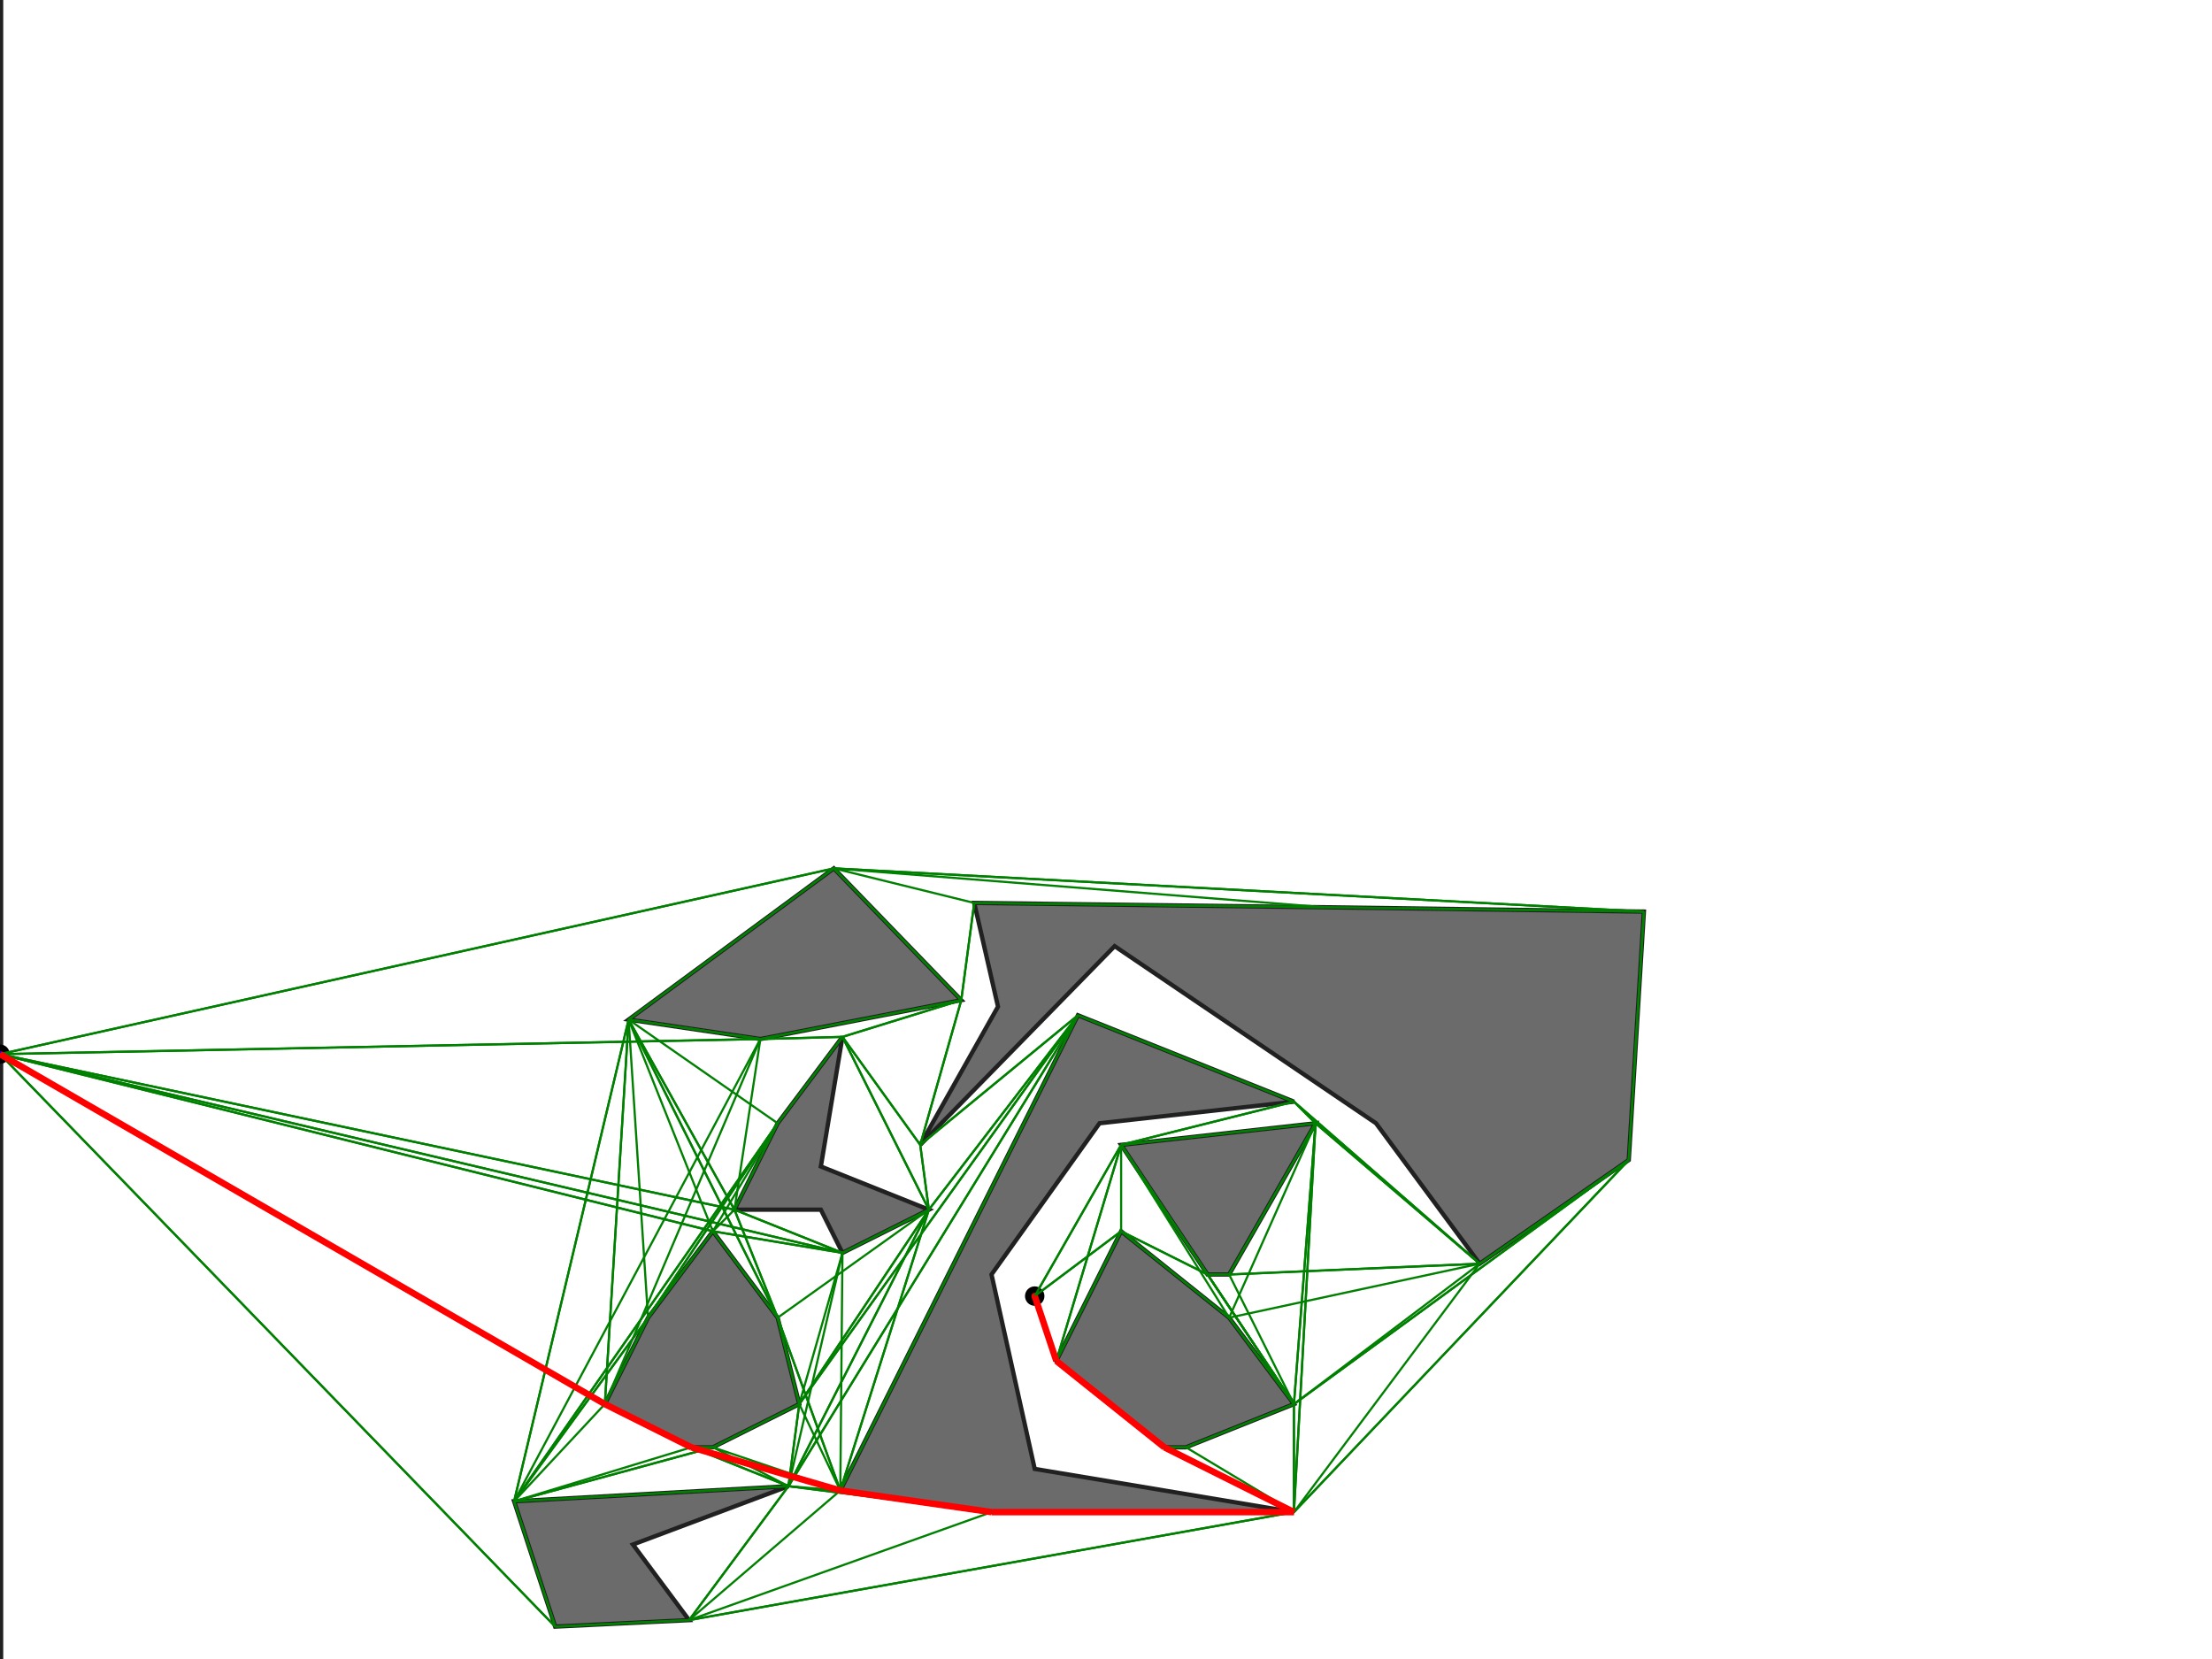 <svg xmlns='http://www.w3.org/2000/svg' version='1.1' viewBox='0 0 1024 768'> <g transform='scale(1 -1)'> <g transform='translate(0 -768)'><line id='y' x1='0' x2='0' y1='0' y2='768' fill='none' stroke='#212121' stroke-width='3'/><polygon id='P1' points='539 98 549 98 599 118 569 158 519 198 489 138 ' fill='#6B6B6B' stroke='#212121' stroke-width='2'/> 
<polygon id='P2' points='559 178 569 178 609 248 519 238 ' fill='#6B6B6B' stroke='#212121' stroke-width='2'/> 
<polygon id='P3' points='389 78 459 68 599 68 479 88 459 178 509 248 599 258 499 298 ' fill='#6B6B6B' stroke='#212121' stroke-width='2'/> 
<polygon id='P4' points='320 98 330 98 370 118 360 158 330 198 300 158 280 118 ' fill='#6B6B6B' stroke='#212121' stroke-width='2'/> 
<polygon id='P5' points='380 208 390 188 430 208 380 228 390 288 360 248 340 208 ' fill='#6B6B6B' stroke='#212121' stroke-width='2'/> 
<polygon id='P6' points='352 287 445 305 386 366 291 296 ' fill='#6B6B6B' stroke='#212121' stroke-width='2'/> 
<polygon id='P7' points='319 18 293 53 365 80 238 73 257 15 ' fill='#6B6B6B' stroke='#212121' stroke-width='2'/> 
<polygon id='P8' points='637 248 516 330 426 238 462 302 451 350 613 348 761 346 754 231 685 183 ' fill='#6B6B6B' stroke='#212121' stroke-width='2'/> 

 <line x1='559' y1='178' x2='519' y2='198' stroke='green' stroke-width='1'/>
 <line x1='559' y1='178' x2='599' y2='118' stroke='green' stroke-width='1'/>
 <line x1='559' y1='178' x2='519' y2='238' stroke='green' stroke-width='1'/>
 <line x1='559' y1='178' x2='569' y2='178' stroke='green' stroke-width='1'/><circle cx='0' cy='280' r='3' stroke='black' stroke-width='3' fill='blue'></circle>
 <line x1='0' y1='280' x2='340' y2='208' stroke='green' stroke-width='1'/>
 <line x1='0' y1='280' x2='330' y2='198' stroke='green' stroke-width='1'/>
 <line x1='0' y1='280' x2='280' y2='118' stroke='green' stroke-width='1'/>
 <line x1='0' y1='280' x2='257' y2='15' stroke='green' stroke-width='1'/>
 <line x1='0' y1='280' x2='352' y2='287' stroke='green' stroke-width='1'/>
 <line x1='0' y1='280' x2='390' y2='188' stroke='green' stroke-width='1'/>
 <line x1='0' y1='280' x2='386' y2='366' stroke='green' stroke-width='1'/>
 <line x1='754' y1='231' x2='599' y2='118' stroke='green' stroke-width='1'/>
 <line x1='754' y1='231' x2='599' y2='68' stroke='green' stroke-width='1'/>
 <line x1='754' y1='231' x2='761' y2='346' stroke='green' stroke-width='1'/>
 <line x1='754' y1='231' x2='685' y2='183' stroke='green' stroke-width='1'/>
 <line x1='499' y1='298' x2='389' y2='78' stroke='green' stroke-width='1'/>
 <line x1='499' y1='298' x2='599' y2='258' stroke='green' stroke-width='1'/>
 <line x1='499' y1='298' x2='370' y2='118' stroke='green' stroke-width='1'/>
 <line x1='499' y1='298' x2='430' y2='208' stroke='green' stroke-width='1'/>
 <line x1='499' y1='298' x2='365' y2='80' stroke='green' stroke-width='1'/>
 <line x1='499' y1='298' x2='426' y2='238' stroke='green' stroke-width='1'/>
 <line x1='390' y1='288' x2='360' y2='248' stroke='green' stroke-width='1'/>
 <line x1='390' y1='288' x2='430' y2='208' stroke='green' stroke-width='1'/>
 <line x1='390' y1='288' x2='352' y2='287' stroke='green' stroke-width='1'/>
 <line x1='390' y1='288' x2='445' y2='305' stroke='green' stroke-width='1'/>
 <line x1='390' y1='288' x2='426' y2='238' stroke='green' stroke-width='1'/>
 <line x1='489' y1='138' x2='519' y2='198' stroke='green' stroke-width='1'/>
 <line x1='489' y1='138' x2='539' y2='98' stroke='green' stroke-width='1'/>
 <line x1='489' y1='138' x2='519' y2='238' stroke='green' stroke-width='1'/>
 <line x1='489' y1='138' x2='479' y2='168' stroke='green' stroke-width='1'/>
 <line x1='238' y1='73' x2='300' y2='158' stroke='green' stroke-width='1'/>
 <line x1='238' y1='73' x2='330' y2='98' stroke='green' stroke-width='1'/>
 <line x1='238' y1='73' x2='360' y2='248' stroke='green' stroke-width='1'/>
 <line x1='238' y1='73' x2='291' y2='296' stroke='green' stroke-width='1'/>
 <line x1='238' y1='73' x2='257' y2='15' stroke='green' stroke-width='1'/>
 <line x1='238' y1='73' x2='365' y2='80' stroke='green' stroke-width='1'/>
 <line x1='445' y1='305' x2='390' y2='288' stroke='green' stroke-width='1'/>
 <line x1='445' y1='305' x2='352' y2='287' stroke='green' stroke-width='1'/>
 <line x1='445' y1='305' x2='386' y2='366' stroke='green' stroke-width='1'/>
 <line x1='445' y1='305' x2='451' y2='350' stroke='green' stroke-width='1'/>
 <line x1='445' y1='305' x2='426' y2='238' stroke='green' stroke-width='1'/>
 <line x1='519' y1='238' x2='489' y2='138' stroke='green' stroke-width='1'/>
 <line x1='519' y1='238' x2='599' y2='118' stroke='green' stroke-width='1'/>
 <line x1='519' y1='238' x2='559' y2='178' stroke='green' stroke-width='1'/>
 <line x1='519' y1='238' x2='609' y2='248' stroke='green' stroke-width='1'/>
 <line x1='519' y1='238' x2='599' y2='258' stroke='green' stroke-width='1'/>
 <line x1='519' y1='238' x2='479' y2='168' stroke='green' stroke-width='1'/>
 <line x1='599' y1='68' x2='539' y2='98' stroke='green' stroke-width='1'/>
 <line x1='599' y1='68' x2='599' y2='118' stroke='green' stroke-width='1'/>
 <line x1='599' y1='68' x2='609' y2='248' stroke='green' stroke-width='1'/>
 <line x1='599' y1='68' x2='459' y2='68' stroke='green' stroke-width='1'/>
 <line x1='599' y1='68' x2='319' y2='18' stroke='green' stroke-width='1'/>
 <line x1='599' y1='68' x2='754' y2='231' stroke='green' stroke-width='1'/>
 <line x1='426' y1='238' x2='499' y2='298' stroke='green' stroke-width='1'/>
 <line x1='426' y1='238' x2='430' y2='208' stroke='green' stroke-width='1'/>
 <line x1='426' y1='238' x2='390' y2='288' stroke='green' stroke-width='1'/>
 <line x1='426' y1='238' x2='445' y2='305' stroke='green' stroke-width='1'/>
 <line x1='291' y1='296' x2='280' y2='118' stroke='green' stroke-width='1'/>
 <line x1='291' y1='296' x2='360' y2='158' stroke='green' stroke-width='1'/>
 <line x1='291' y1='296' x2='340' y2='208' stroke='green' stroke-width='1'/>
 <line x1='291' y1='296' x2='352' y2='287' stroke='green' stroke-width='1'/>
 <line x1='291' y1='296' x2='386' y2='366' stroke='green' stroke-width='1'/>
 <line x1='291' y1='296' x2='238' y2='73' stroke='green' stroke-width='1'/>
 <line x1='539' y1='98' x2='489' y2='138' stroke='green' stroke-width='1'/>
 <line x1='539' y1='98' x2='549' y2='98' stroke='green' stroke-width='1'/>
 <line x1='539' y1='98' x2='599' y2='68' stroke='green' stroke-width='1'/>
 <line x1='761' y1='346' x2='386' y2='366' stroke='green' stroke-width='1'/>
 <line x1='761' y1='346' x2='613' y2='348' stroke='green' stroke-width='1'/>
 <line x1='761' y1='346' x2='754' y2='231' stroke='green' stroke-width='1'/>
 <line x1='365' y1='80' x2='459' y2='68' stroke='green' stroke-width='1'/>
 <line x1='365' y1='80' x2='499' y2='298' stroke='green' stroke-width='1'/>
 <line x1='365' y1='80' x2='320' y2='98' stroke='green' stroke-width='1'/>
 <line x1='365' y1='80' x2='370' y2='118' stroke='green' stroke-width='1'/>
 <line x1='365' y1='80' x2='430' y2='208' stroke='green' stroke-width='1'/>
 <line x1='365' y1='80' x2='238' y2='73' stroke='green' stroke-width='1'/>
 <line x1='365' y1='80' x2='319' y2='18' stroke='green' stroke-width='1'/>
 <line x1='519' y1='198' x2='489' y2='138' stroke='green' stroke-width='1'/>
 <line x1='519' y1='198' x2='569' y2='158' stroke='green' stroke-width='1'/>
 <line x1='519' y1='198' x2='519' y2='238' stroke='green' stroke-width='1'/>
 <line x1='519' y1='198' x2='559' y2='178' stroke='green' stroke-width='1'/>
 <line x1='519' y1='198' x2='479' y2='168' stroke='green' stroke-width='1'/>
 <line x1='609' y1='248' x2='599' y2='118' stroke='green' stroke-width='1'/>
 <line x1='609' y1='248' x2='519' y2='238' stroke='green' stroke-width='1'/>
 <line x1='609' y1='248' x2='569' y2='178' stroke='green' stroke-width='1'/>
 <line x1='609' y1='248' x2='599' y2='68' stroke='green' stroke-width='1'/>
 <line x1='609' y1='248' x2='599' y2='258' stroke='green' stroke-width='1'/>
 <line x1='609' y1='248' x2='685' y2='183' stroke='green' stroke-width='1'/>
 <line x1='370' y1='118' x2='389' y2='78' stroke='green' stroke-width='1'/>
 <line x1='370' y1='118' x2='499' y2='298' stroke='green' stroke-width='1'/>
 <line x1='370' y1='118' x2='330' y2='98' stroke='green' stroke-width='1'/>
 <line x1='370' y1='118' x2='360' y2='158' stroke='green' stroke-width='1'/>
 <line x1='370' y1='118' x2='430' y2='208' stroke='green' stroke-width='1'/>
 <line x1='370' y1='118' x2='365' y2='80' stroke='green' stroke-width='1'/>
 <line x1='451' y1='350' x2='445' y2='305' stroke='green' stroke-width='1'/>
 <line x1='451' y1='350' x2='386' y2='366' stroke='green' stroke-width='1'/>
 <line x1='451' y1='350' x2='613' y2='348' stroke='green' stroke-width='1'/>
 <line x1='340' y1='208' x2='360' y2='158' stroke='green' stroke-width='1'/>
 <line x1='340' y1='208' x2='330' y2='198' stroke='green' stroke-width='1'/>
 <line x1='340' y1='208' x2='360' y2='248' stroke='green' stroke-width='1'/>
 <line x1='340' y1='208' x2='390' y2='188' stroke='green' stroke-width='1'/>
 <line x1='340' y1='208' x2='291' y2='296' stroke='green' stroke-width='1'/>
 <line x1='340' y1='208' x2='0' y2='280' stroke='green' stroke-width='1'/>
 <line x1='330' y1='198' x2='300' y2='158' stroke='green' stroke-width='1'/>
 <line x1='330' y1='198' x2='360' y2='158' stroke='green' stroke-width='1'/>
 <line x1='330' y1='198' x2='360' y2='248' stroke='green' stroke-width='1'/>
 <line x1='330' y1='198' x2='390' y2='188' stroke='green' stroke-width='1'/>
 <line x1='330' y1='198' x2='291' y2='296' stroke='green' stroke-width='1'/>
 <line x1='330' y1='198' x2='0' y2='280' stroke='green' stroke-width='1'/>
 <line x1='569' y1='178' x2='599' y2='118' stroke='green' stroke-width='1'/>
 <line x1='569' y1='178' x2='559' y2='178' stroke='green' stroke-width='1'/>
 <line x1='569' y1='178' x2='609' y2='248' stroke='green' stroke-width='1'/>
 <line x1='569' y1='178' x2='685' y2='183' stroke='green' stroke-width='1'/>
 <line x1='280' y1='118' x2='300' y2='158' stroke='green' stroke-width='1'/>
 <line x1='280' y1='118' x2='320' y2='98' stroke='green' stroke-width='1'/>
 <line x1='280' y1='118' x2='291' y2='296' stroke='green' stroke-width='1'/>
 <line x1='280' y1='118' x2='238' y2='73' stroke='green' stroke-width='1'/>
 <line x1='280' y1='118' x2='0' y2='280' stroke='green' stroke-width='1'/>
 <line x1='330' y1='98' x2='389' y2='78' stroke='green' stroke-width='1'/>
 <line x1='330' y1='98' x2='320' y2='98' stroke='green' stroke-width='1'/>
 <line x1='330' y1='98' x2='370' y2='118' stroke='green' stroke-width='1'/>
 <line x1='330' y1='98' x2='238' y2='73' stroke='green' stroke-width='1'/>
 <line x1='330' y1='98' x2='365' y2='80' stroke='green' stroke-width='1'/>
 <line x1='389' y1='78' x2='459' y2='68' stroke='green' stroke-width='1'/>
 <line x1='389' y1='78' x2='499' y2='298' stroke='green' stroke-width='1'/>
 <line x1='389' y1='78' x2='320' y2='98' stroke='green' stroke-width='1'/>
 <line x1='389' y1='78' x2='360' y2='158' stroke='green' stroke-width='1'/>
 <line x1='389' y1='78' x2='430' y2='208' stroke='green' stroke-width='1'/>
 <line x1='389' y1='78' x2='319' y2='18' stroke='green' stroke-width='1'/>
 <line x1='389' y1='78' x2='365' y2='80' stroke='green' stroke-width='1'/>
 <line x1='685' y1='183' x2='599' y2='118' stroke='green' stroke-width='1'/>
 <line x1='685' y1='183' x2='569' y2='178' stroke='green' stroke-width='1'/>
 <line x1='685' y1='183' x2='609' y2='248' stroke='green' stroke-width='1'/>
 <line x1='685' y1='183' x2='599' y2='68' stroke='green' stroke-width='1'/>
 <line x1='685' y1='183' x2='599' y2='258' stroke='green' stroke-width='1'/>
 <line x1='685' y1='183' x2='754' y2='231' stroke='green' stroke-width='1'/>
 <line x1='300' y1='158' x2='280' y2='118' stroke='green' stroke-width='1'/>
 <line x1='300' y1='158' x2='330' y2='198' stroke='green' stroke-width='1'/>
 <line x1='300' y1='158' x2='360' y2='248' stroke='green' stroke-width='1'/>
 <line x1='300' y1='158' x2='291' y2='296' stroke='green' stroke-width='1'/>
 <line x1='300' y1='158' x2='238' y2='73' stroke='green' stroke-width='1'/>
 <line x1='257' y1='15' x2='238' y2='73' stroke='green' stroke-width='1'/>
 <line x1='257' y1='15' x2='319' y2='18' stroke='green' stroke-width='1'/>
 <line x1='257' y1='15' x2='0' y2='280' stroke='green' stroke-width='1'/>
 <line x1='352' y1='287' x2='280' y2='118' stroke='green' stroke-width='1'/>
 <line x1='352' y1='287' x2='340' y2='208' stroke='green' stroke-width='1'/>
 <line x1='352' y1='287' x2='390' y2='288' stroke='green' stroke-width='1'/>
 <line x1='352' y1='287' x2='291' y2='296' stroke='green' stroke-width='1'/>
 <line x1='352' y1='287' x2='445' y2='305' stroke='green' stroke-width='1'/>
 <line x1='352' y1='287' x2='238' y2='73' stroke='green' stroke-width='1'/>
 <line x1='352' y1='287' x2='0' y2='280' stroke='green' stroke-width='1'/>
 <line x1='599' y1='258' x2='519' y2='238' stroke='green' stroke-width='1'/>
 <line x1='599' y1='258' x2='609' y2='248' stroke='green' stroke-width='1'/>
 <line x1='599' y1='258' x2='499' y2='298' stroke='green' stroke-width='1'/>
 <line x1='599' y1='258' x2='685' y2='183' stroke='green' stroke-width='1'/>
 <line x1='390' y1='188' x2='389' y2='78' stroke='green' stroke-width='1'/>
 <line x1='390' y1='188' x2='370' y2='118' stroke='green' stroke-width='1'/>
 <line x1='390' y1='188' x2='330' y2='198' stroke='green' stroke-width='1'/>
 <line x1='390' y1='188' x2='340' y2='208' stroke='green' stroke-width='1'/>
 <line x1='390' y1='188' x2='430' y2='208' stroke='green' stroke-width='1'/>
 <line x1='390' y1='188' x2='365' y2='80' stroke='green' stroke-width='1'/>
 <line x1='390' y1='188' x2='0' y2='280' stroke='green' stroke-width='1'/>
 <line x1='320' y1='98' x2='389' y2='78' stroke='green' stroke-width='1'/>
 <line x1='320' y1='98' x2='280' y2='118' stroke='green' stroke-width='1'/>
 <line x1='320' y1='98' x2='330' y2='98' stroke='green' stroke-width='1'/>
 <line x1='320' y1='98' x2='238' y2='73' stroke='green' stroke-width='1'/>
 <line x1='320' y1='98' x2='365' y2='80' stroke='green' stroke-width='1'/><circle cx='479' cy='168' r='3' stroke='black' stroke-width='3' fill='red'></circle>
 <line x1='479' y1='168' x2='489' y2='138' stroke='green' stroke-width='1'/>
 <line x1='479' y1='168' x2='519' y2='238' stroke='green' stroke-width='1'/>
 <line x1='479' y1='168' x2='519' y2='198' stroke='green' stroke-width='1'/>
 <line x1='319' y1='18' x2='599' y2='68' stroke='green' stroke-width='1'/>
 <line x1='319' y1='18' x2='257' y2='15' stroke='green' stroke-width='1'/>
 <line x1='319' y1='18' x2='365' y2='80' stroke='green' stroke-width='1'/>
 <line x1='430' y1='208' x2='389' y2='78' stroke='green' stroke-width='1'/>
 <line x1='430' y1='208' x2='499' y2='298' stroke='green' stroke-width='1'/>
 <line x1='430' y1='208' x2='370' y2='118' stroke='green' stroke-width='1'/>
 <line x1='430' y1='208' x2='390' y2='188' stroke='green' stroke-width='1'/>
 <line x1='430' y1='208' x2='390' y2='288' stroke='green' stroke-width='1'/>
 <line x1='430' y1='208' x2='365' y2='80' stroke='green' stroke-width='1'/>
 <line x1='430' y1='208' x2='426' y2='238' stroke='green' stroke-width='1'/>
 <line x1='613' y1='348' x2='386' y2='366' stroke='green' stroke-width='1'/>
 <line x1='613' y1='348' x2='451' y2='350' stroke='green' stroke-width='1'/>
 <line x1='613' y1='348' x2='761' y2='346' stroke='green' stroke-width='1'/>
 <line x1='386' y1='366' x2='291' y2='296' stroke='green' stroke-width='1'/>
 <line x1='386' y1='366' x2='445' y2='305' stroke='green' stroke-width='1'/>
 <line x1='386' y1='366' x2='761' y2='346' stroke='green' stroke-width='1'/>
 <line x1='386' y1='366' x2='0' y2='280' stroke='green' stroke-width='1'/>
 <line x1='549' y1='98' x2='539' y2='98' stroke='green' stroke-width='1'/>
 <line x1='549' y1='98' x2='599' y2='118' stroke='green' stroke-width='1'/>
 <line x1='549' y1='98' x2='599' y2='68' stroke='green' stroke-width='1'/>
 <line x1='599' y1='118' x2='549' y2='98' stroke='green' stroke-width='1'/>
 <line x1='599' y1='118' x2='569' y2='158' stroke='green' stroke-width='1'/>
 <line x1='599' y1='118' x2='519' y2='238' stroke='green' stroke-width='1'/>
 <line x1='599' y1='118' x2='559' y2='178' stroke='green' stroke-width='1'/>
 <line x1='599' y1='118' x2='609' y2='248' stroke='green' stroke-width='1'/>
 <line x1='599' y1='118' x2='599' y2='68' stroke='green' stroke-width='1'/>
 <line x1='599' y1='118' x2='754' y2='231' stroke='green' stroke-width='1'/>
 <line x1='459' y1='68' x2='389' y2='78' stroke='green' stroke-width='1'/>
 <line x1='459' y1='68' x2='599' y2='68' stroke='green' stroke-width='1'/>
 <line x1='459' y1='68' x2='319' y2='18' stroke='green' stroke-width='1'/>
 <line x1='459' y1='68' x2='365' y2='80' stroke='green' stroke-width='1'/>
 <line x1='569' y1='158' x2='519' y2='198' stroke='green' stroke-width='1'/>
 <line x1='569' y1='158' x2='599' y2='118' stroke='green' stroke-width='1'/>
 <line x1='569' y1='158' x2='519' y2='238' stroke='green' stroke-width='1'/>
 <line x1='569' y1='158' x2='609' y2='248' stroke='green' stroke-width='1'/>
 <line x1='569' y1='158' x2='685' y2='183' stroke='green' stroke-width='1'/>
 <line x1='360' y1='158' x2='389' y2='78' stroke='green' stroke-width='1'/>
 <line x1='360' y1='158' x2='370' y2='118' stroke='green' stroke-width='1'/>
 <line x1='360' y1='158' x2='330' y2='198' stroke='green' stroke-width='1'/>
 <line x1='360' y1='158' x2='340' y2='208' stroke='green' stroke-width='1'/>
 <line x1='360' y1='158' x2='430' y2='208' stroke='green' stroke-width='1'/>
 <line x1='360' y1='158' x2='291' y2='296' stroke='green' stroke-width='1'/>
 <line x1='360' y1='248' x2='300' y2='158' stroke='green' stroke-width='1'/>
 <line x1='360' y1='248' x2='340' y2='208' stroke='green' stroke-width='1'/>
 <line x1='360' y1='248' x2='390' y2='288' stroke='green' stroke-width='1'/>
 <line x1='360' y1='248' x2='291' y2='296' stroke='green' stroke-width='1'/>
 <line x1='360' y1='248' x2='238' y2='73' stroke='green' stroke-width='1'/>
 <line x1='479' y1='168' x2='489' y2='138' stroke='red' stroke-width='3'/>
 <line x1='489' y1='138' x2='539' y2='98' stroke='red' stroke-width='3'/>
 <line x1='539' y1='98' x2='599' y2='68' stroke='red' stroke-width='3'/>
 <line x1='599' y1='68' x2='459' y2='68' stroke='red' stroke-width='3'/>
 <line x1='459' y1='68' x2='389' y2='78' stroke='red' stroke-width='3'/>
 <line x1='389' y1='78' x2='320' y2='98' stroke='red' stroke-width='3'/>
 <line x1='320' y1='98' x2='280' y2='118' stroke='red' stroke-width='3'/>
 <line x1='280' y1='118' x2='0' y2='280' stroke='red' stroke-width='3'/></g> </g> </svg>